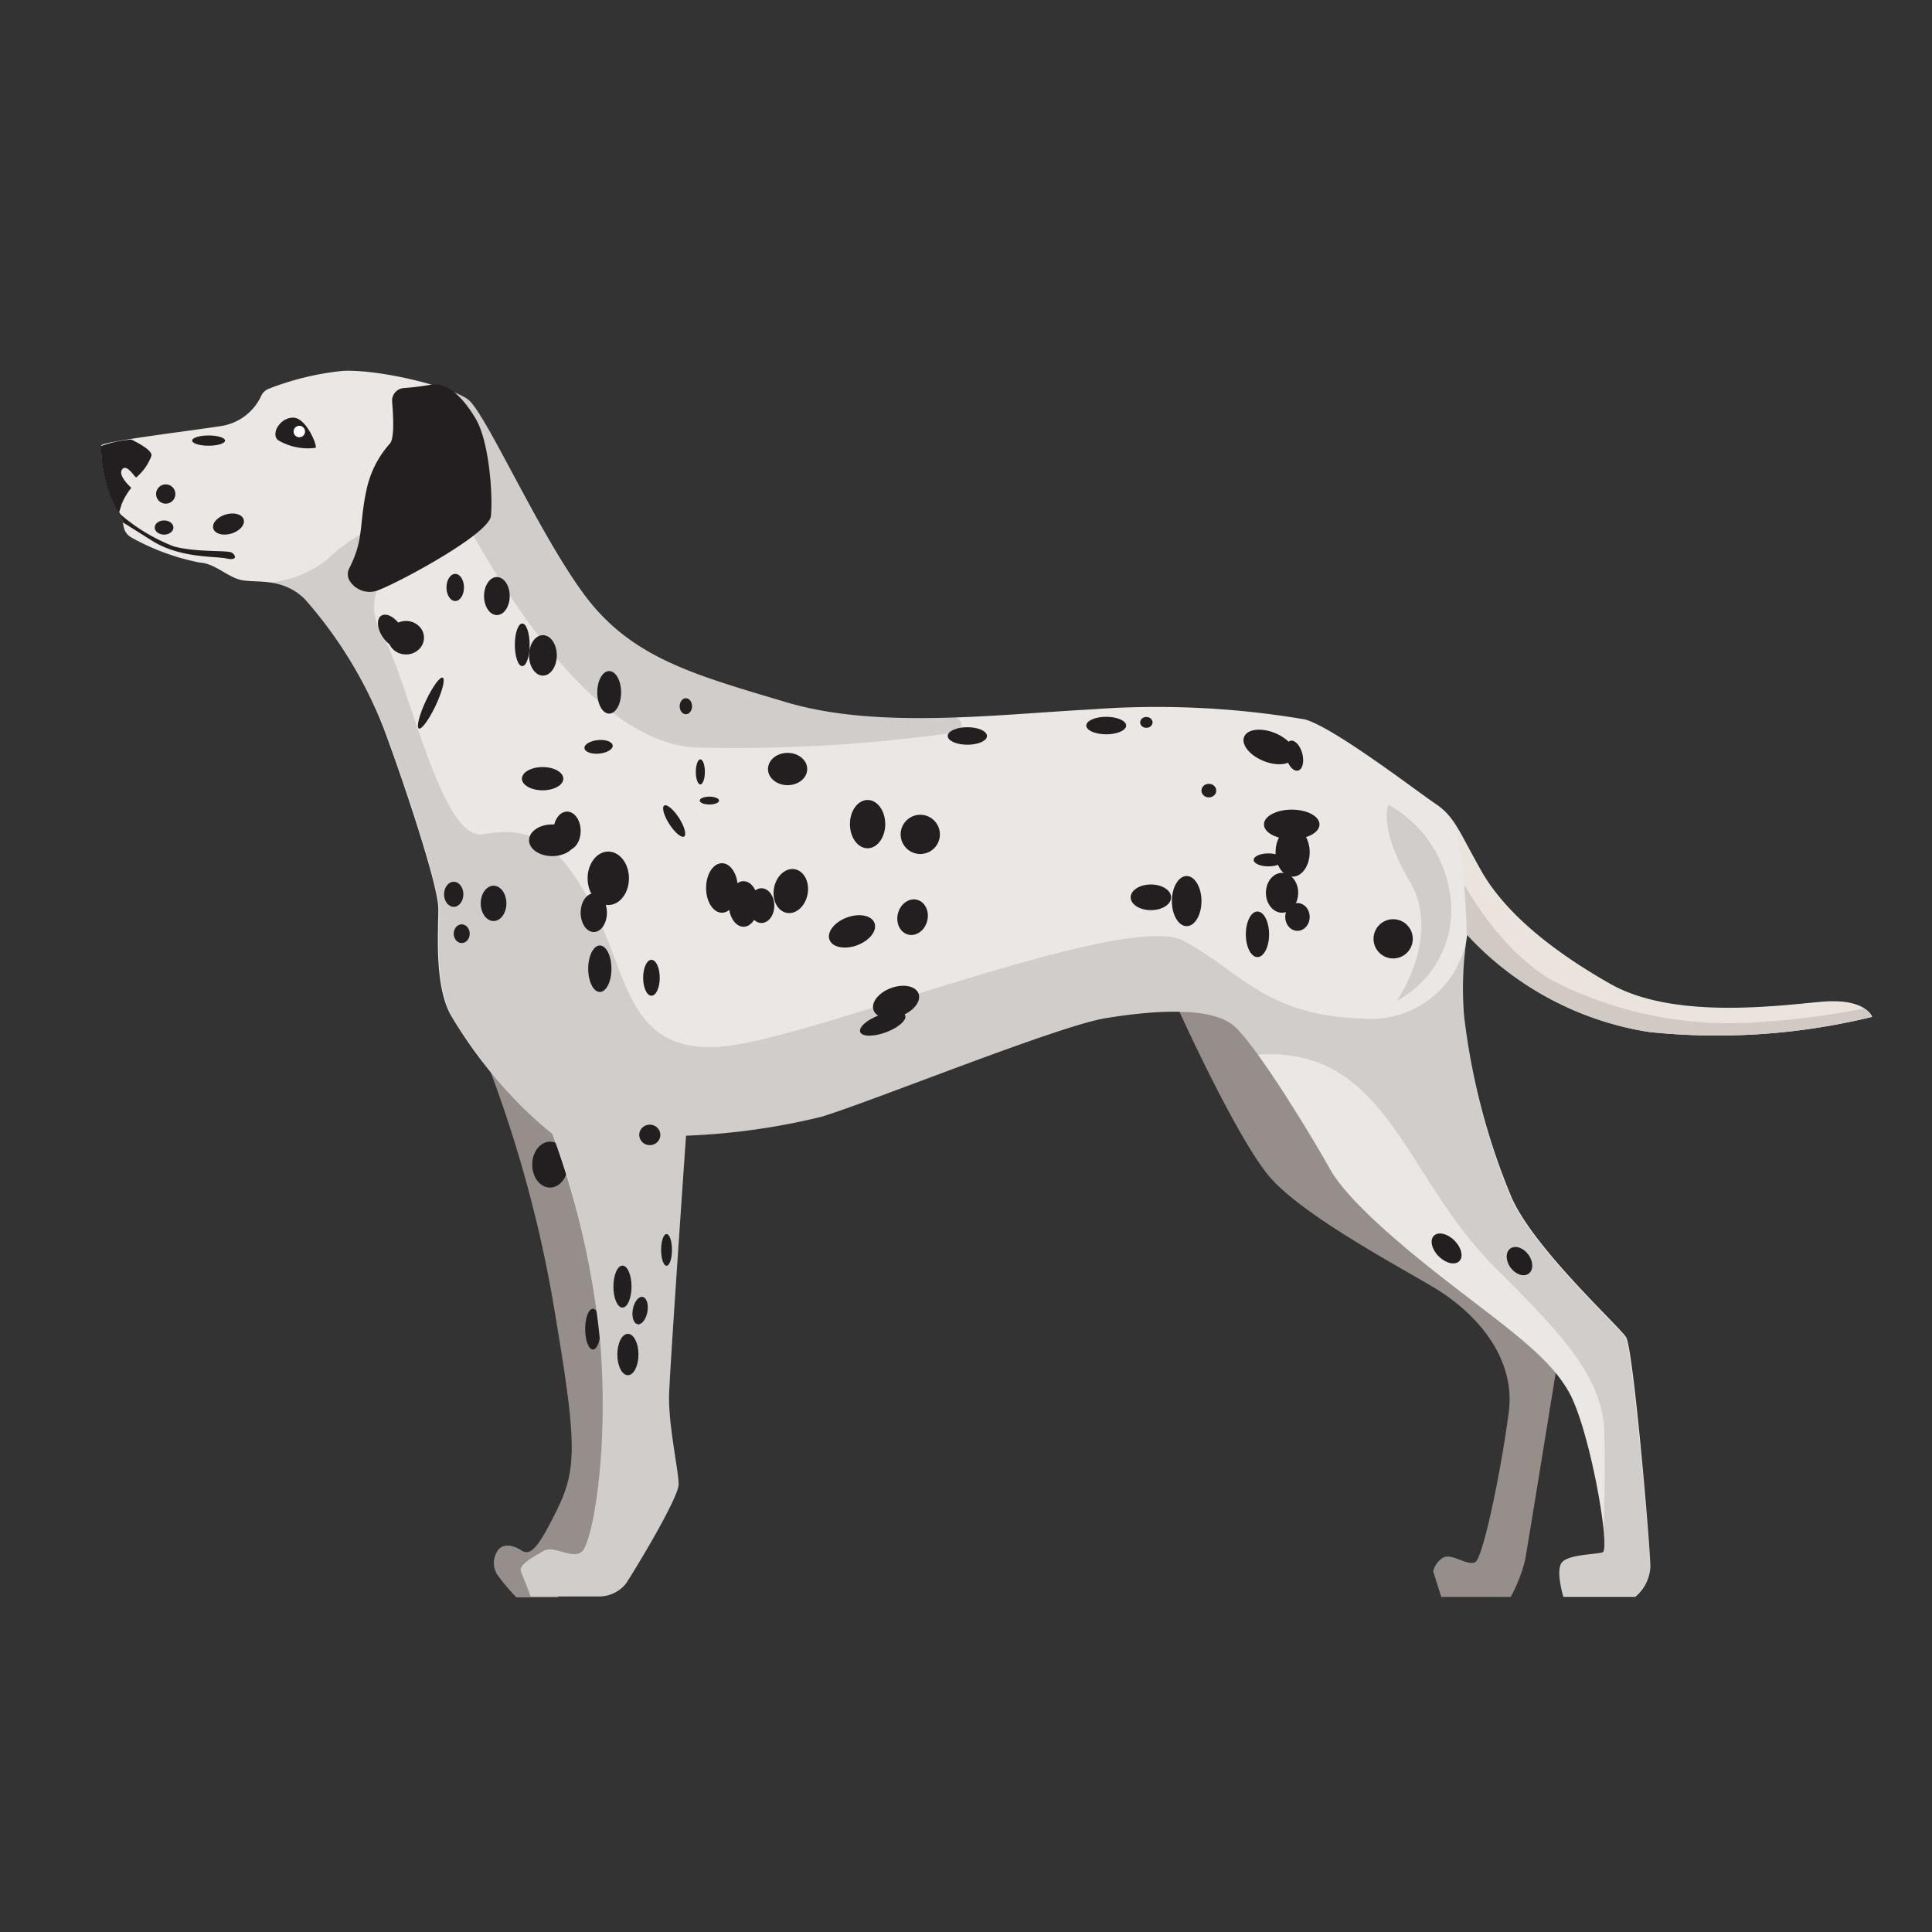 <svg id="Animals&#x52A8;&#x7269;" xmlns="http://www.w3.org/2000/svg" viewbox="0 0 128 128" width="128" height="128"><rect width="100%" height="100%" fill="#333333" stroke="none"/><defs><style>.cls-1{fill:#968e8b;stroke:none;}.cls-2,.cls-5{fill:#231f20;stroke:none;}.cls-3{fill:#ebe7e4;stroke:none;}.cls-4{fill:#fff;stroke:none;}.cls-5{opacity:0.13;stroke:none;}.cls-6{fill:#ebe4dc;stroke:none;}</style></defs><title>animals&#x52A8;&#x7269;</title><path class="cls-1" d="M31.74,69.06a84.71,84.71,0,0,1,4.87,17c1.56,9.2,1.69,11.1.34,13.87s-1.83,3.18-2.44,2.77-1.29-.41-1.56.07a1.44,1.44,0,0,0,0,1.56,13.73,13.73,0,0,0,1.26,1.5l2.74,0,4.26-4-2-29.37Z"/><ellipse class="cls-2" cx="36.44" cy="77.16" rx="1.18" ry="1.52"/><ellipse class="cls-2" cx="39.28" cy="88.06" rx="0.51" ry="1.35"/><path class="cls-1" d="M77.89,66.48s4.13,9.2,6.36,11.64S92,83.54,94.88,85.23s5.55,4.67,5.08,8.32-1.69,9.68-2.23,9.95-1.62-.68-2.17-.27a1.48,1.48,0,0,0-.61.88l.54,1.69h4.6a10.17,10.17,0,0,0,.95-2.44c.2-1.08,2.3-14.08,2.3-14.08L80.26,65.67Z"/><path class="cls-3" d="M17.82,25.75a.93.93,0,0,0-.52.49,3.52,3.52,0,0,1-2.74,2c-2.31.35-7.64,1-7.85,1.26a8.88,8.88,0,0,0,1.05,4.27c.63.63.14,1.33.91,1.82a15.32,15.32,0,0,0,4.55,1.68c1.12.07,1.89,1.05,2.94,1.19s2.66-.14,4.06,1.26a28.6,28.6,0,0,1,5.18,8.48c1.26,3.36,3.64,10.44,3.64,12s-.28,5.11.84,7.08a30.44,30.44,0,0,0,4.41,5.75,24.73,24.73,0,0,0,2.31,2.1A55.25,55.25,0,0,1,39.78,89.1c.56,7.29-.56,13.24-1.26,13.73s-1.82-.49-2.52-.07-1.68.91-1.47,1.4.63,1.61.63,1.61h4.55a2.29,2.29,0,0,0,1.75-.84c.56-.84,3.5-5.68,3.5-6.59s-.7-4-.63-6,1.12-17.1,1.12-17.1a44.53,44.53,0,0,0,9-1.26c3.43-1.05,15.62-6,18.78-6.52s6.87-.77,8.41.42,5.61,8,6.45,9.53,3.15,3.85,7.36,7.15,7.08,5.18,8.48,7.64,2.8,10.51,2.24,10.65-2.17.14-2.66.63.07,2.31.07,2.31h4.76a2.74,2.74,0,0,0,1-2c0-1.19-1.12-14.43-1.61-15.2s-6.24-6-7.64-9.39A44.63,44.63,0,0,1,97,67.31a22.42,22.42,0,0,1,.21-5.39,20.77,20.77,0,0,0,12.05,6.45,43.25,43.25,0,0,0,14.78-1s-.42-1.26-3.36-1-9.81,1.19-14-1.19-7.08-4.9-8.55-7.5-1.75-3.57-3-4.41-6.8-5.11-8.69-5.61A58.52,58.52,0,0,0,72.29,47c-6.52.35-14.15,1.33-20.25-.49s-10.23-2.94-13.31-7.08S32.15,27.3,31,26.46s-5.82-2-8.27-1.89A18.67,18.67,0,0,0,17.82,25.75Z"/><path class="cls-2" d="M20.91,29.67c.13-.12-.61-2-1.49-2s-1.49,1.08-1,1.49A3.88,3.88,0,0,0,20.91,29.67Z"/><path class="cls-2" d="M7.76,33.82l.12.14c.07-.19.13-.39.18-.56a4.29,4.29,0,0,1,.64-1.08s-.92-.81-.61-1.22.83.53.94.53a3.49,3.49,0,0,0,1-1.42c.09-.33-.72-.79-1.33-1.09a7.67,7.67,0,0,0-2,.43A8.88,8.88,0,0,0,7.76,33.82Z"/><path class="cls-2" d="M15.37,36.62c-.28-.19-2.31,0-3.86-.42A12.18,12.18,0,0,1,7.89,34a1.38,1.38,0,0,1,.24.6l2,1.26C12,37,14.29,36.84,15,37S15.65,36.81,15.37,36.62Z"/><ellipse class="cls-2" cx="13.82" cy="29.19" rx="1.09" ry="0.34"/><circle class="cls-2" cx="10.98" cy="32.73" r="0.64"/><ellipse class="cls-2" cx="10.87" cy="34.95" rx="0.62" ry="0.47"/><ellipse class="cls-2" cx="15.14" cy="34.72" rx="1.05" ry="0.66" transform="translate(-9.3 5.78) rotate(-16.62)"/><ellipse class="cls-2" cx="30.16" cy="38.92" rx="0.58" ry="0.9"/><ellipse class="cls-2" cx="32.92" cy="39.49" rx="0.85" ry="1.26"/><ellipse class="cls-2" cx="26.9" cy="42.25" rx="1.19" ry="1.11"/><ellipse class="cls-2" cx="35.97" cy="43.42" rx="0.92" ry="1.34"/><ellipse class="cls-2" cx="40.36" cy="45.87" rx="0.79" ry="1.41"/><ellipse class="cls-2" cx="34.6" cy="42.72" rx="0.49" ry="1.41"/><ellipse class="cls-2" cx="35.95" cy="51.59" rx="1.37" ry="0.77"/><ellipse class="cls-2" cx="39.66" cy="49.48" rx="0.94" ry="0.45" transform="translate(-4.42 3.89) rotate(-5.32)"/><ellipse class="cls-2" cx="40.3" cy="58.19" rx="1.37" ry="1.77"/><ellipse class="cls-2" cx="39.34" cy="60.47" rx="0.87" ry="1.28"/><ellipse class="cls-2" cx="37.57" cy="55.05" rx="0.9" ry="1.28"/><ellipse class="cls-2" cx="52.18" cy="50.95" rx="1.3" ry="1.07"/><ellipse class="cls-2" cx="39.74" cy="64.18" rx="0.77" ry="1.54"/><ellipse class="cls-2" cx="43.05" cy="75.19" rx="0.7" ry="0.68"/><ellipse class="cls-2" cx="41.24" cy="85.24" rx="0.6" ry="1.39"/><ellipse class="cls-2" cx="41.6" cy="89.74" rx="0.7" ry="1.37"/><ellipse class="cls-2" cx="44.16" cy="82.81" rx="0.36" ry="1.05"/><ellipse class="cls-2" cx="42.41" cy="86.82" rx="0.92" ry="0.49" transform="translate(-50.64 112.87) rotate(-79.6)"/><ellipse class="cls-2" cx="30.06" cy="59.25" rx="0.64" ry="0.83"/><ellipse class="cls-2" cx="30.59" cy="61.86" rx="0.53" ry="0.62"/><ellipse class="cls-2" cx="32.7" cy="59.85" rx="0.85" ry="1.17"/><ellipse class="cls-2" cx="47.83" cy="58.83" rx="1.05" ry="1.64"/><ellipse class="cls-2" cx="49.26" cy="59.89" rx="0.98" ry="1.51"/><ellipse class="cls-2" cx="52.4" cy="59.04" rx="1.47" ry="1.13" transform="translate(-15.2 99.81) rotate(-79.51)"/><ellipse class="cls-2" cx="50.45" cy="60" rx="0.85" ry="1.15"/><ellipse class="cls-2" cx="43.16" cy="64.78" rx="0.55" ry="1.19"/><ellipse class="cls-2" cx="64.09" cy="48.76" rx="1.3" ry="0.58"/><ellipse class="cls-2" cx="73.29" cy="48.07" rx="1.32" ry="0.58"/><ellipse class="cls-2" cx="75.95" cy="47.86" rx="0.41" ry="0.36"/><ellipse class="cls-2" cx="80.09" cy="52.38" rx="0.49" ry="0.45"/><ellipse class="cls-2" cx="76.25" cy="59.45" rx="1.34" ry="0.85"/><ellipse class="cls-2" cx="78.62" cy="59.7" rx="0.98" ry="1.66"/><circle class="cls-2" cx="92.3" cy="62.2" r="1.3"/><ellipse class="cls-2" cx="83.31" cy="61.9" rx="0.77" ry="1.51"/><ellipse class="cls-2" cx="85.58" cy="54.62" rx="1.84" ry="0.98"/><ellipse class="cls-2" cx="85.64" cy="56.46" rx="1.13" ry="1.62"/><ellipse class="cls-2" cx="84.94" cy="59.15" rx="1.07" ry="1.32"/><ellipse class="cls-2" cx="85.96" cy="60.75" rx="0.81" ry="0.92"/><ellipse class="cls-2" cx="84.04" cy="56.97" rx="0.98" ry="0.43"/><ellipse class="cls-2" cx="57.48" cy="54.6" rx="1.17" ry="1.6"/><circle class="cls-2" cx="60.97" cy="55.28" r="1.3"/><ellipse class="cls-2" cx="60.46" cy="60.77" rx="1.19" ry="1" transform="translate(-13.26 104.51) rotate(-75.83)"/><ellipse class="cls-2" cx="56.45" cy="61.71" rx="1.59" ry="0.98" transform="translate(-17.92 23.44) rotate(-20.32)"/><ellipse class="cls-2" cx="59.37" cy="66.38" rx="1.59" ry="0.98" transform="translate(-19.36 24.75) rotate(-20.32)"/><ellipse class="cls-2" cx="58.48" cy="67.82" rx="1.59" ry="0.61" transform="translate(-19.91 24.53) rotate(-20.32)"/><ellipse class="cls-2" cx="45.44" cy="46.79" rx="0.41" ry="0.53"/><ellipse class="cls-2" cx="46.4" cy="51.14" rx="0.3" ry="0.83"/><ellipse class="cls-2" cx="47" cy="53.04" rx="0.64" ry="0.26"/><ellipse class="cls-2" cx="44.69" cy="54.64" rx="0.38" ry="1.22" transform="matrix(0.84, -0.54, 0.54, 0.84, -22.38, 32.63)"/><ellipse class="cls-2" cx="25.94" cy="41.82" rx="0.7" ry="1.23" transform="translate(-18.89 21.51) rotate(-33.82)"/><ellipse class="cls-2" cx="28.54" cy="46.58" rx="1.86" ry="0.36" transform="translate(-25.75 52.63) rotate(-64.86)"/><ellipse class="cls-2" cx="36.59" cy="55.67" rx="1.54" ry="1.05"/><ellipse class="cls-2" cx="84.08" cy="49.48" rx="1" ry="1.79" transform="translate(6.68 108.87) rotate(-67.97)"/><ellipse class="cls-2" cx="85.75" cy="50.06" rx="0.55" ry="1.02" transform="translate(-9.79 23.02) rotate(-14.47)"/><ellipse class="cls-2" cx="100.67" cy="83.55" rx="0.73" ry="1.03" transform="translate(-29.92 75.7) rotate(-36.25)"/><ellipse class="cls-2" cx="95.84" cy="82.72" rx="0.74" ry="1.19" transform="translate(-30.42 91.99) rotate(-45)"/><circle class="cls-4" cx="19.83" cy="28.59" r="0.38"/><path class="cls-5" d="M92,53.32a8.11,8.11,0,0,1,4.14,6.63,6.81,6.81,0,0,1-3.6,6.36s3-4.26.86-7.91S92,53.32,92,53.32Z"/><path class="cls-5" d="M107.68,88.61c-.49-.77-6.24-6-7.64-9.39A44.63,44.63,0,0,1,97,67.31a24.18,24.18,0,0,1,.16-5.09,6.43,6.43,0,0,1-6.91,5.26c-6.36-.19-8-3.07-11.82-5.14s-24.65,6.52-30.64,7c-6.35.51-6.18-5-8.61-9.44s-4.11-5.14-7.2-4.63c-2.75.46-4.92-10.19-6.58-13.05s.49-4.24,1.21-6.58-3-.45-4.95,1.44a7.11,7.11,0,0,1-4.14,1.53,4.09,4.09,0,0,1,2.76,1.17,28.6,28.6,0,0,1,5.18,8.48c1.26,3.36,3.64,10.44,3.64,12s-.28,5.11.84,7.08a30.44,30.44,0,0,0,4.41,5.75,24.73,24.73,0,0,0,2.31,2.1A55.25,55.25,0,0,1,39.78,89.1c.56,7.29-.56,13.24-1.26,13.73s-1.82-.49-2.52-.07-1.68.91-1.47,1.4.63,1.61.63,1.61h4.55a2.29,2.29,0,0,0,1.75-.84c.56-.84,3.5-5.68,3.5-6.59s-.7-4-.63-6,1.12-17.1,1.12-17.1a44.53,44.53,0,0,0,9-1.26c3.43-1.05,15.62-6,18.78-6.52s6.87-.77,8.41.42a11.08,11.08,0,0,1,1.68,2C91.88,69.27,93,77.94,99,83.92c4.3,4.33,7.19,7.19,7.29,11,.06,2.38,0,4.82-.05,6.34.09.89.08,1.49-.07,1.53-.56.14-2.17.14-2.66.63s.07,2.31.07,2.31h4.76a2.74,2.74,0,0,0,1-2C109.29,102.62,108.17,89.38,107.68,88.61Z"/><path class="cls-6" d="M120.64,66.4c-2.94.28-9.81,1.19-14-1.19s-7.08-4.9-8.55-7.5c-.81-1.43-1.26-2.36-1.71-3.05a35.48,35.48,0,0,1,.8,7.26,20.77,20.77,0,0,0,12.05,6.45,43.25,43.25,0,0,0,14.78-1S123.58,66.12,120.64,66.4Z"/><path class="cls-5" d="M52,46.5c-6.1-1.82-10.23-2.94-13.31-7.08S32.15,27.3,31,26.46a6.78,6.78,0,0,0-1.71-.77c-.39.36.42,6.24.54,6.95a.45.45,0,0,0,.07.19c.74,1.09,7.78,16.09,16.08,16.69a103.81,103.81,0,0,0,17.37-1,.52.52,0,0,0-.1-1A35.65,35.65,0,0,1,52,46.5Z"/><path class="cls-2" d="M26.74,25.71a.84.84,0,0,0-.76.91c.08,1,.16,2.46-.16,2.78a6.66,6.66,0,0,0-1.56,3.16c-.34,1.58-.27,2.74-.61,3.84a7.31,7.31,0,0,1-.5,1.23.85.85,0,0,0,.07.93,1.56,1.56,0,0,0,1.92.51c1.56-.62,7.24-3.7,7.38-4.87s-.07-4.87-1-6.45-2-2.47-3-2.26A15.82,15.82,0,0,1,26.74,25.71Z"/><path class="cls-5" d="M123.48,66.82a53,53,0,0,1-7,.9,25.76,25.76,0,0,1-13.36-2.62C100.23,63.6,98,60.37,97,58.58c.15,1.78.17,3.34.17,3.34a20.77,20.77,0,0,0,12.05,6.45,43.25,43.25,0,0,0,14.78-1A1.25,1.25,0,0,0,123.48,66.82Z"/></svg>